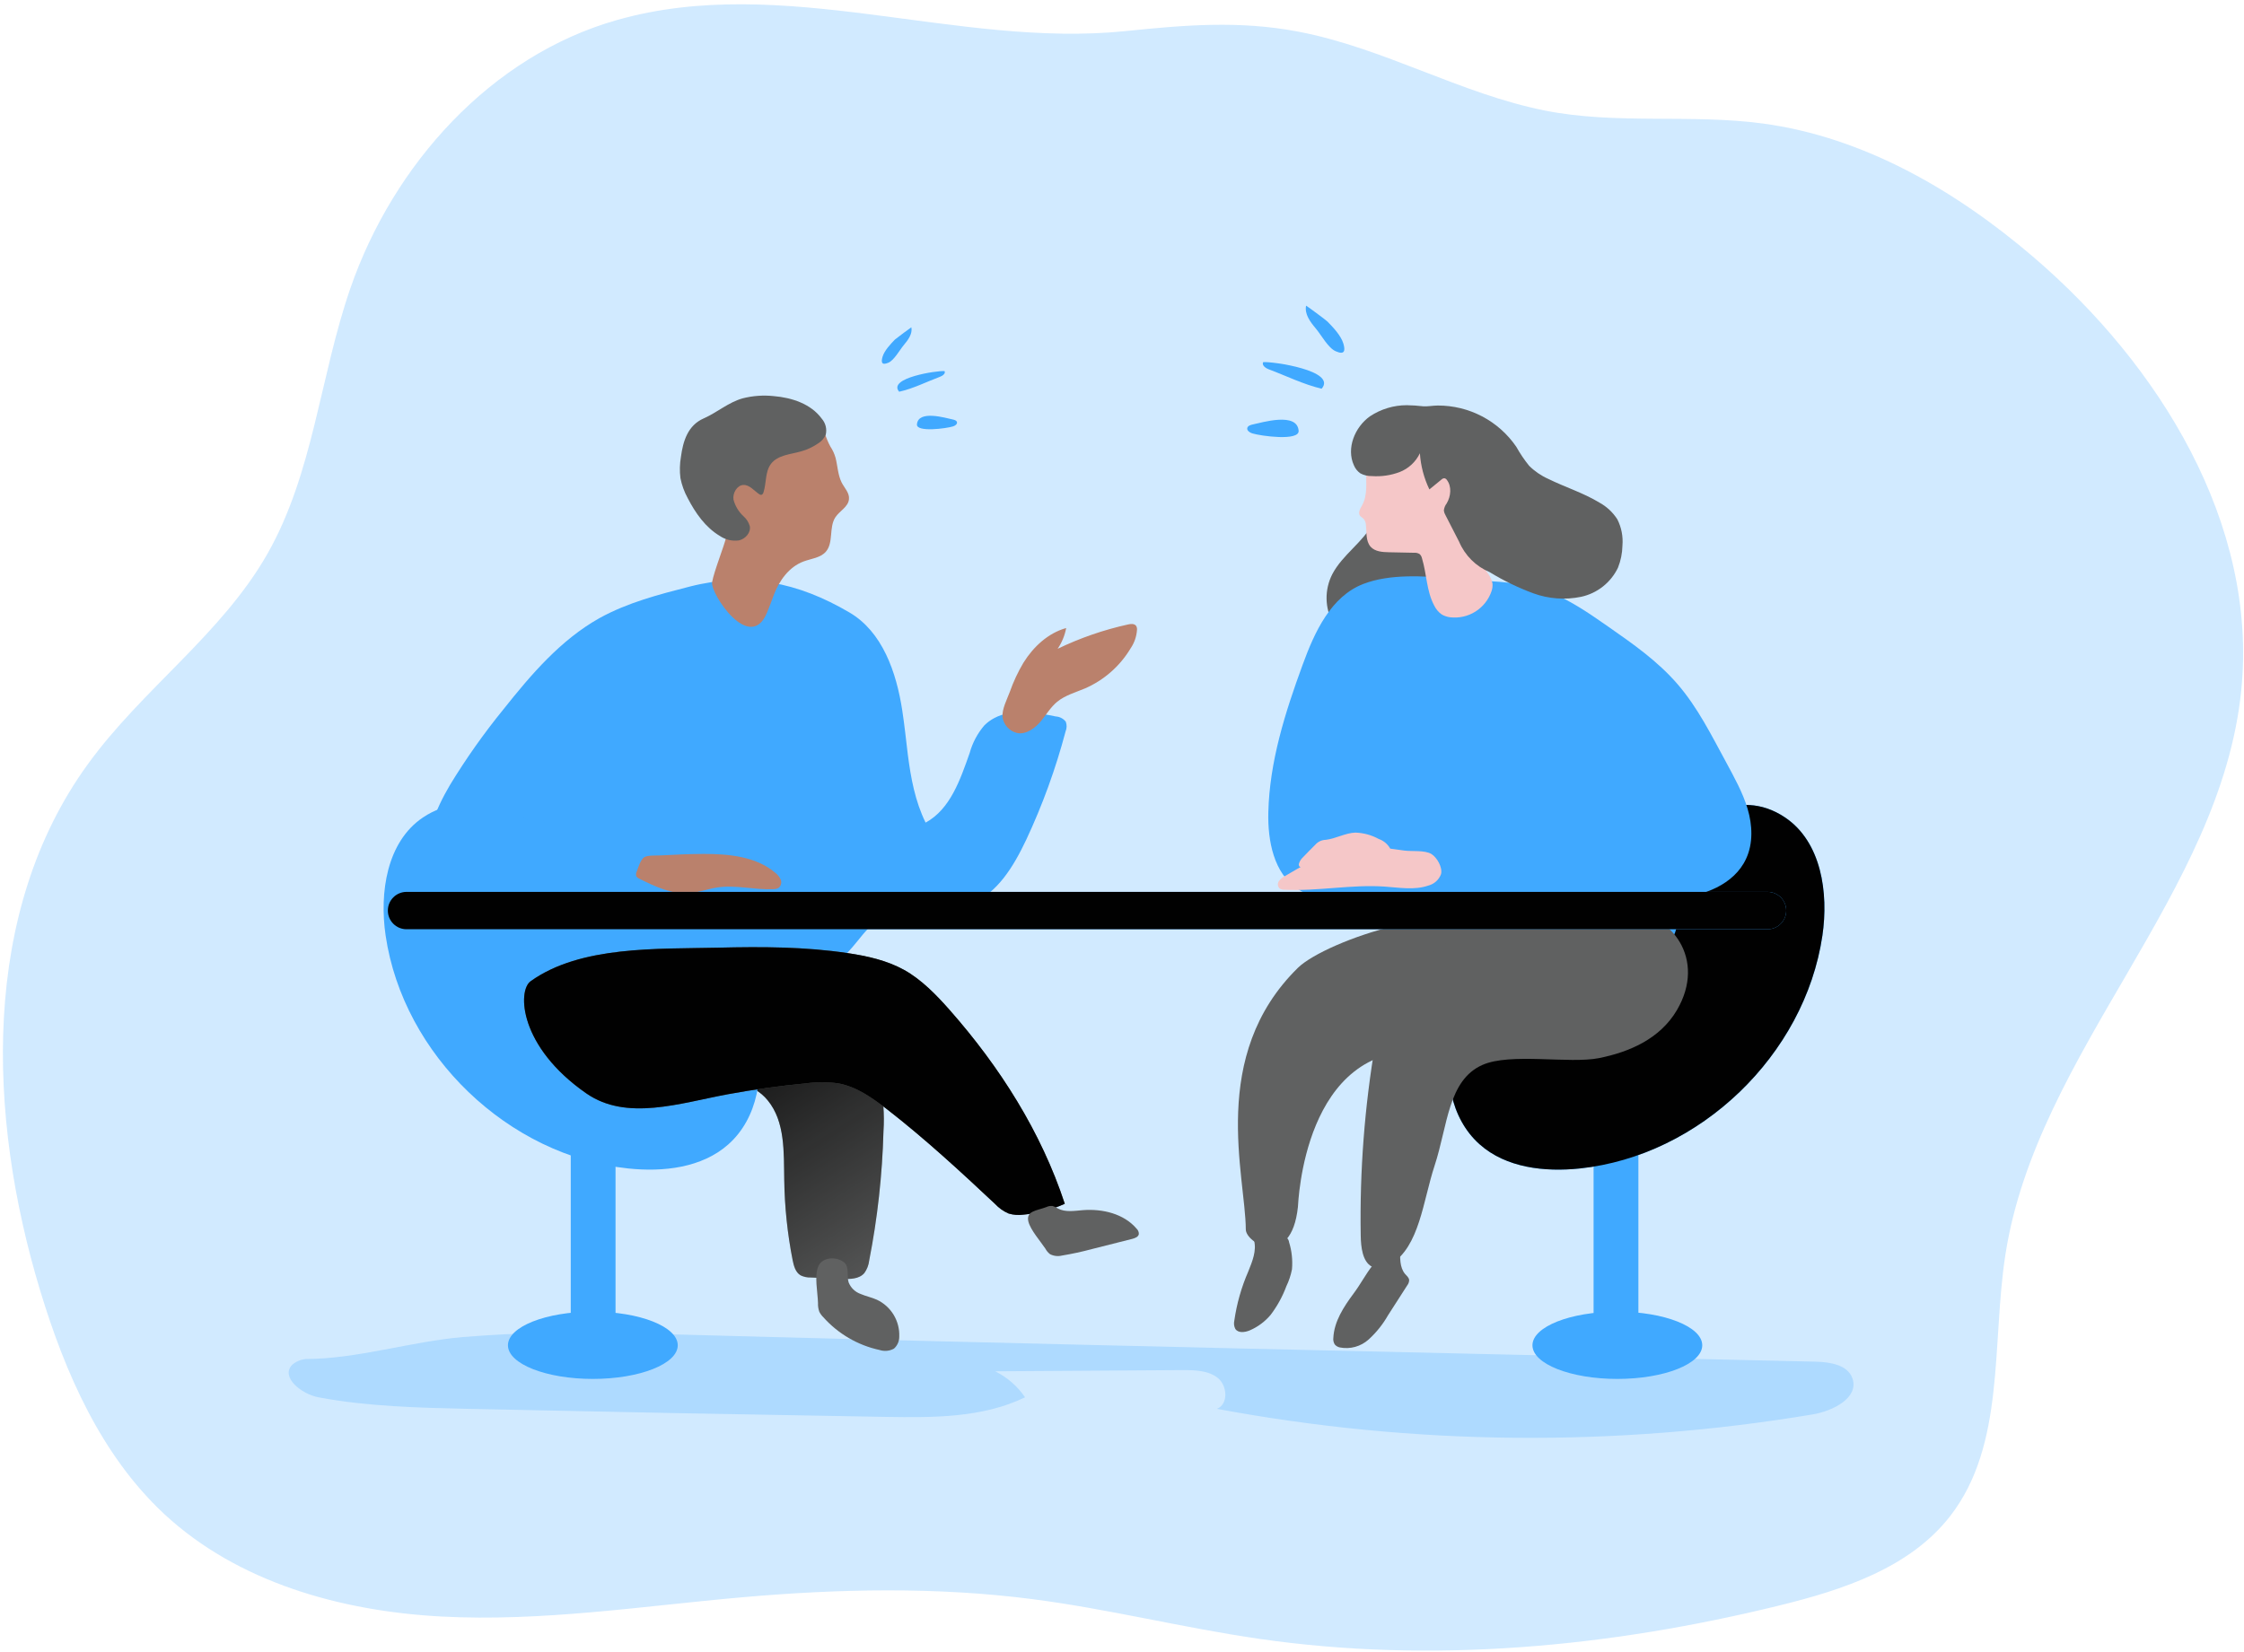 <svg width="436" height="321" viewBox="0 0 436 321" fill="none" xmlns="http://www.w3.org/2000/svg">
<g clip-path="url(#clip0)">
<path opacity="0.24" d="M119.845 3.9C95.366 10.85 76.401 31.982 68.075 56.03C62.156 73.136 60.887 91.982 51.922 107.7C43.043 123.261 27.614 133.964 17.092 148.488C-3.773 177.193 -2.496 216.819 7.801 250.813C12.653 266.843 19.631 282.794 31.883 294.23C46.198 307.545 66.237 313.138 85.747 314.175C105.257 315.213 124.729 312.155 144.161 310.439C162.962 308.785 181.95 308.38 200.666 310.806C215.464 312.724 229.958 316.391 244.71 318.52C278.286 323.372 312.703 320.135 345.656 312.046C358.063 309.004 371.132 304.721 378.951 294.604C389.692 280.712 386.942 261.133 389.653 243.769C395.805 204.331 431.508 173.823 435.472 134.104C438.696 101.842 419.623 70.921 394.972 49.86C379.933 37.005 362.081 26.631 342.486 24.002C328.467 22.122 314.089 24.244 300.226 21.498C283.73 18.222 268.916 9.329 252.241 6.147C240.769 3.963 230.223 4.86 218.751 6.037C185.852 9.423 152.159 -5.289 119.845 3.9Z" fill="#40A9FF"/>
<path opacity="0.24" d="M59.414 264.128C58.442 264.222 57.52 264.611 56.774 265.243C54.438 267.669 58.605 270.961 61.899 271.577C71.502 273.371 81.323 273.598 91.098 273.816C118.098 274.404 145.098 274.924 172.098 275.376C181.296 275.524 190.883 275.587 199.163 271.57C197.693 269.414 195.695 267.673 193.36 266.515L229.771 266.281C232.178 266.281 234.795 266.328 236.648 267.841C238.502 269.354 238.681 272.942 236.438 273.808C274.667 280.946 313.85 281.313 352.206 274.892C356.1 274.237 361.201 271.686 359.932 267.919C359.028 265.236 355.523 264.705 352.696 264.643C275.513 262.825 198.314 261.218 121.138 259.081C110.713 258.768 100.279 259.028 89.883 259.861C79.929 260.719 69.282 264.128 59.414 264.128Z" fill="#40A9FF"/>
<path d="M149.168 213.855C152.572 218.005 152.284 223.933 152.377 229.307C152.448 234.546 152.993 239.768 154.005 244.908C154.231 246.039 154.566 247.295 155.563 247.872C156.177 248.167 156.853 248.309 157.533 248.286L163.624 248.551C165.181 248.621 166.934 248.598 167.939 247.428C168.456 246.714 168.781 245.878 168.881 245.002C170.501 236.721 171.428 228.32 171.654 219.884C171.876 216.565 171.614 213.23 170.875 209.986C170.01 206.78 168.211 203.746 165.423 201.928C162.354 199.97 158.53 199.775 154.901 199.666C151.007 199.549 147.034 199.479 143.35 200.735C140.313 201.772 134.573 205.072 138.779 208.044C142.159 210.462 146.302 210.345 149.168 213.855Z" fill="#606161"/>
<path d="M149.168 213.855C152.572 218.005 152.284 223.933 152.377 229.307C152.448 234.546 152.993 239.768 154.005 244.908C154.231 246.039 154.566 247.295 155.563 247.872C156.177 248.167 156.853 248.309 157.533 248.286L163.624 248.551C165.181 248.621 166.934 248.598 167.939 247.428C168.456 246.714 168.781 245.878 168.881 245.002C170.501 236.721 171.428 228.32 171.654 219.884C171.876 216.565 171.614 213.23 170.875 209.986C170.01 206.78 168.211 203.746 165.423 201.928C162.354 199.97 158.53 199.775 154.901 199.666C151.007 199.549 147.034 199.479 143.35 200.735C140.313 201.772 134.573 205.072 138.779 208.044C142.159 210.462 146.302 210.345 149.168 213.855Z" fill="url(#paint0_linear)"/>
<path d="M158.935 253.246C158.907 253.819 158.992 254.391 159.185 254.931C159.383 255.328 159.647 255.689 159.963 256C162.843 259.23 166.672 261.462 170.898 262.373C171.358 262.524 171.843 262.579 172.324 262.533C172.805 262.487 173.272 262.343 173.694 262.108C174.023 261.814 174.286 261.454 174.463 261.05C174.64 260.646 174.729 260.209 174.723 259.768C174.782 258.278 174.401 256.804 173.628 255.53C172.855 254.257 171.724 253.24 170.377 252.607C169.356 252.147 168.243 251.928 167.214 251.484C166.685 251.296 166.201 250.997 165.798 250.605C165.395 250.213 165.081 249.738 164.878 249.214C164.489 247.911 165.065 246.211 164.013 245.353C162.518 244.143 159.823 244.299 159.021 246.055C158.164 247.895 158.889 251.226 158.935 253.246Z" fill="#606161"/>
<path d="M252.179 188.098C234.779 205.173 242.007 228.551 242.054 238.941C242.054 241.64 250.878 246.686 252.179 234.588C252.256 233.886 253.269 202.809 276.829 204.33C285.731 204.908 296.939 193.262 289.89 182.115C284.516 173.613 257.592 182.809 252.179 188.098Z" fill="#606161"/>
<path d="M252.179 188.098C234.779 205.173 242.007 228.551 242.054 238.941C242.054 241.64 250.878 246.686 252.179 234.588C252.256 233.886 253.269 202.809 276.829 204.33C285.731 204.908 296.939 193.262 289.89 182.115C284.516 173.613 257.592 182.809 252.179 188.098Z" fill="url(#paint1_linear)"/>
<path d="M243.65 241.047C244.188 243.067 243.323 245.158 242.544 247.092C241.207 250.155 240.29 253.385 239.818 256.694C239.699 257.22 239.765 257.771 240.005 258.254C240.558 259.136 241.89 258.964 242.848 258.551C244.412 257.875 245.797 256.841 246.89 255.532C248.171 253.84 249.197 251.968 249.936 249.978C250.439 248.935 250.805 247.831 251.026 246.694C251.181 244.922 250.991 243.136 250.465 241.437C250.426 241.096 250.262 240.782 250.006 240.555C249.766 240.431 249.495 240.379 249.227 240.407C247.934 240.407 246.688 241.016 245.387 241.016L243.65 241.047Z" fill="#606161"/>
<path d="M115.188 267.997C124.298 267.997 131.684 265.07 131.684 261.46C131.684 257.85 124.298 254.924 115.188 254.924C106.077 254.924 98.692 257.85 98.692 261.46C98.692 265.07 106.077 267.997 115.188 267.997Z" fill="#40A9FF"/>
<path d="M115.188 267.997C124.298 267.997 131.684 265.07 131.684 261.46C131.684 257.85 124.298 254.924 115.188 254.924C106.077 254.924 98.692 257.85 98.692 261.46C98.692 265.07 106.077 267.997 115.188 267.997Z" fill="url(#paint2_linear)"/>
<path d="M314.244 267.997C323.355 267.997 330.74 265.07 330.74 261.46C330.74 257.85 323.355 254.924 314.244 254.924C305.134 254.924 297.749 257.85 297.749 261.46C297.749 265.07 305.134 267.997 314.244 267.997Z" fill="#40A9FF"/>
<path d="M314.244 267.997C323.355 267.997 330.74 265.07 330.74 261.46C330.74 257.85 323.355 254.924 314.244 254.924C305.134 254.924 297.749 257.85 297.749 261.46C297.749 265.07 305.134 267.997 314.244 267.997Z" fill="url(#paint3_linear)"/>
<path d="M309.595 212.677H318.334V257.342C318.334 258.498 317.875 259.607 317.059 260.425C316.242 261.243 315.135 261.702 313.98 261.702C312.825 261.702 311.718 261.243 310.902 260.425C310.085 259.607 309.626 258.498 309.626 257.342V212.677H309.595Z" fill="#40A9FF"/>
<path d="M309.595 212.677H318.334V257.342C318.334 258.498 317.875 259.607 317.059 260.425C316.242 261.243 315.135 261.702 313.98 261.702C312.825 261.702 311.718 261.243 310.902 260.425C310.085 259.607 309.626 258.498 309.626 257.342V212.677H309.595Z" fill="url(#paint4_linear)"/>
<path d="M119.596 217.037C119.596 214.629 117.648 212.677 115.246 212.677C112.843 212.677 110.896 214.629 110.896 217.037V257.342C110.896 259.75 112.843 261.702 115.246 261.702C117.648 261.702 119.596 259.75 119.596 257.342V217.037Z" fill="#40A9FF"/>
<path d="M119.596 217.037C119.596 214.629 117.648 212.677 115.246 212.677C112.843 212.677 110.896 214.629 110.896 217.037V257.342C110.896 259.75 112.843 261.702 115.246 261.702C117.648 261.702 119.596 259.75 119.596 257.342V217.037Z" fill="url(#paint5_linear)"/>
<path d="M82.165 158.886C75.155 163.613 73.691 173.464 74.929 181.85C78.356 205.048 98.754 224.635 122.041 227.092C128.888 227.81 136.388 226.975 141.513 222.412C147.245 217.334 148.694 208.605 146.661 201.21C144.628 193.816 139.651 187.583 134.199 182.216C126.679 174.828 118.038 168.678 108.599 163.995C100.382 159.892 91.487 152.614 82.165 158.886Z" fill="#40A9FF"/>
<path d="M82.165 158.886C75.155 163.613 73.691 173.464 74.929 181.85C78.356 205.048 98.754 224.635 122.041 227.092C128.888 227.81 136.388 226.975 141.513 222.412C147.245 217.334 148.694 208.605 146.661 201.21C144.628 193.816 139.651 187.583 134.199 182.216C126.679 174.828 118.038 168.678 108.599 163.995C100.382 159.892 91.487 152.614 82.165 158.886Z" fill="url(#paint6_linear)"/>
<path d="M346.847 158.886C353.857 163.613 355.321 173.464 354.082 181.85C350.656 205.048 330.258 224.635 306.97 227.092C300.124 227.81 292.624 226.975 287.499 222.412C281.767 217.334 280.318 208.605 282.359 201.21C284.399 193.816 289.368 187.583 294.82 182.216C302.342 174.826 310.985 168.676 320.429 163.995C328.638 159.892 337.524 152.614 346.847 158.886Z" fill="#40A9FF"/>
<path d="M346.847 158.886C353.857 163.613 355.321 173.464 354.082 181.85C350.656 205.048 330.258 224.635 306.97 227.092C300.124 227.81 292.624 226.975 287.499 222.412C281.767 217.334 280.318 208.605 282.359 201.21C284.399 193.816 289.368 187.583 294.82 182.216C302.342 174.826 310.985 168.676 320.429 163.995C328.638 159.892 337.524 152.614 346.847 158.886Z" fill="url(#paint7_linear)"/>
<path d="M258.853 111.607C258.1 113.085 257.72 114.726 257.747 116.385C257.774 118.044 258.208 119.672 259.009 121.124C259.783 122.631 261.117 123.774 262.724 124.307C264.163 124.586 265.649 124.5 267.047 124.057C269.998 123.347 272.893 122.419 275.708 121.28C277.359 120.609 279.119 119.72 279.835 118.097C280.42 116.771 280.17 115.242 279.835 113.831C279.103 110.445 278.06 107.036 275.941 104.275C274.671 102.567 272.962 101.235 270.996 100.422C268.62 99.478 267.935 99.642 266.821 101.631C264.78 105.437 260.863 107.778 258.853 111.607Z" fill="#606161"/>
<path d="M207.037 142.154C205.124 149.39 202.564 156.439 199.389 163.215C196.966 168.324 193.82 173.636 188.57 175.695C182.542 178.035 174.995 175.563 169.878 179.432C168.204 180.672 167.02 182.482 165.649 184.05C158.85 192.076 148.032 195.22 137.836 197.677C127.922 200.071 117.181 202.162 107.804 198.137C105.961 197.342 104.215 196.337 102.602 195.142C97.243 191.241 93.123 185.68 89.361 180.079C88.948 179.463 88.536 178.87 88.123 178.246C86.09 175.181 83.979 172.006 83.309 168.418C82.25 162.957 84.595 157.38 87.43 152.559C90.543 147.443 94.001 142.546 97.781 137.903C103.162 131.124 108.934 124.361 116.473 120.133C121.925 117.115 128.015 115.539 134.043 113.994C145.165 111.155 155.072 113.168 165.026 119.026C171.467 122.785 174.17 130.679 175.299 138.035C175.743 140.875 176.023 143.737 176.381 146.616C176.973 151.202 177.799 155.719 179.84 159.876C184.653 157.271 186.584 151.491 188.407 146.335C188.952 144.356 189.929 142.524 191.265 140.968C191.837 140.4 192.49 139.921 193.205 139.548C196.577 137.747 201.157 138.417 205.129 139.244C205.509 139.265 205.881 139.367 206.218 139.545C206.556 139.723 206.851 139.971 207.084 140.274C207.305 140.884 207.289 141.555 207.037 142.154Z" fill="#40A9FF"/>
<path d="M198.641 150.258C196.424 156.618 193.176 162.568 189.03 167.871C187.53 169.976 185.665 171.794 183.523 173.238C180.252 175.329 176.311 175.921 172.471 176.514C168.351 177.107 167.884 175.82 168.219 172.466C168.663 168.106 167.783 163.363 167.526 158.971C167.012 149.712 166.677 140.453 166.809 131.163C170.616 135.883 173.824 141.058 176.358 146.569C176.95 151.155 177.775 155.672 179.816 159.829C184.629 157.224 186.561 151.444 188.383 146.288C188.929 144.31 189.905 142.477 191.242 140.921C191.813 140.353 192.467 139.874 193.181 139.502C193.94 139.322 194.728 139.31 195.492 139.466C196.256 139.622 196.977 139.943 197.605 140.406C200.393 142.567 199.801 146.928 198.641 150.258Z" fill="url(#paint8_linear)"/>
<path d="M165.205 181.031C164.754 181.357 164.202 181.512 163.647 181.468L147.782 182.162C142.813 182.372 137.657 182.63 133.233 184.798C131.917 185.438 130.679 186.265 129.339 186.811C127.695 187.389 126.021 187.876 124.323 188.269C121.255 189.151 110.078 193.948 106.963 194.666C105.536 194.993 104.073 195.14 102.609 195.103C97.251 191.202 93.131 185.641 89.369 180.04C91.705 179.088 94.042 178.184 94.416 178.106C97.575 177.687 100.765 177.548 103.949 177.692C109.12 177.747 114.323 177.825 119.526 177.903C121.073 178.015 122.629 177.841 124.113 177.388C125.771 176.615 127.239 175.486 128.412 174.081C128.693 173.823 128.981 173.464 128.903 173.106C128.805 172.837 128.61 172.615 128.358 172.482C127.126 171.745 126.092 170.72 125.344 169.494C124.861 168.511 125.118 167.248 124.471 166.374C123.622 165.29 120.943 164.595 119.705 164.034L114.198 161.397C113.264 160.989 112.402 160.434 111.644 159.751C109.969 157.965 110.086 155.071 111.106 152.832C112.127 150.594 113.731 148.737 114.946 146.592C115.974 144.736 116.667 142.692 117.695 140.867C118.724 139.041 120.196 137.286 122.205 136.615C124.425 135.835 126.816 136.537 129.059 137.208C136.964 139.548 144.901 141.889 152.806 144.275C156.155 145.25 159.885 146.569 161.435 149.736C162.214 151.343 162.284 153.199 162.386 155.001C162.709 163.004 163.736 170.962 165.454 178.784C165.649 179.556 165.774 180.469 165.205 181.031Z" fill="url(#paint9_linear)"/>
<path d="M163.538 93.799C164.091 94.86 165.096 95.835 164.948 97.029C164.815 98.519 163.125 99.291 162.308 100.539C161.022 102.505 161.996 105.453 160.462 107.224C159.402 108.433 157.619 108.565 156.116 109.127C153.312 110.172 151.396 112.84 150.344 115.648C149.916 116.803 149.496 117.949 149.02 119.088C145.703 127.06 138 115.336 138.358 113.175C138.716 111.015 140.695 106.225 141.17 104.119C141.949 100.835 141.497 97.411 141.668 94.049C141.818 91.133 142.406 88.256 143.413 85.515C143.938 83.864 144.848 82.361 146.069 81.132C147.953 79.431 150.664 78.955 153.203 79.018C155.111 79.064 157.152 79.447 158.483 80.812C159.311 81.805 159.917 82.965 160.259 84.213C160.533 85.095 160.89 85.949 161.326 86.763C161.775 87.437 162.117 88.176 162.339 88.955C162.759 90.578 162.783 92.278 163.538 93.799Z" fill="#BA816C"/>
<path d="M150.313 76.982C153.857 77.278 157.572 78.495 159.66 81.366C160.029 81.785 160.293 82.288 160.429 82.831C160.564 83.374 160.568 83.941 160.438 84.486C160.135 85.187 159.62 85.776 158.966 86.171C157.95 86.874 156.824 87.401 155.633 87.731C153.569 88.316 151.116 88.433 149.815 90.133C148.647 91.654 148.927 93.807 148.359 95.64C148.288 95.882 148.148 96.155 147.899 96.178C147.754 96.179 147.614 96.129 147.502 96.038C146.497 95.359 145.64 94.205 144.433 94.252C143.226 94.299 142.315 95.812 142.517 97.107C142.85 98.365 143.54 99.501 144.503 100.375C145.061 100.878 145.468 101.526 145.679 102.247C145.929 103.519 144.815 104.759 143.553 105.032C142.254 105.208 140.937 104.896 139.854 104.158C137.065 102.497 135.118 99.712 133.623 96.818C132.953 95.599 132.475 94.283 132.205 92.918C132.034 91.556 132.065 90.176 132.299 88.823C132.712 85.703 133.654 82.668 136.723 81.319C139.332 80.172 141.52 78.199 144.293 77.419C146.258 76.917 148.297 76.769 150.313 76.982Z" fill="#606161"/>
<path d="M198.851 128.8C200.798 125.679 203.641 123.043 207.154 122.06C206.887 123.506 206.322 124.879 205.495 126.093C209.855 123.992 214.445 122.406 219.171 121.366C219.709 121.241 220.371 121.179 220.729 121.615C220.877 121.847 220.943 122.122 220.916 122.396C220.833 123.683 220.408 124.924 219.685 125.991C217.615 129.454 214.516 132.181 210.822 133.792C208.976 134.572 206.967 135.118 205.409 136.389C204.155 137.427 203.306 138.854 202.294 140.102C201.281 141.35 199.42 142.887 197.543 142.442C196.823 142.259 196.175 141.863 195.683 141.307C195.19 140.751 194.875 140.06 194.778 139.322C194.684 137.762 195.658 135.914 196.187 134.509C196.884 132.522 197.776 130.61 198.851 128.8Z" fill="#BA816C"/>
<path d="M103.754 159.58C111.724 159.378 119.699 159.664 127.633 160.438C127.745 160.426 127.859 160.439 127.965 160.476C128.072 160.512 128.169 160.572 128.25 160.65C128.332 160.727 128.395 160.822 128.437 160.927C128.478 161.032 128.496 161.144 128.49 161.257C128.762 163.972 128.686 166.712 128.264 169.408C128.205 170.041 128.003 170.652 127.672 171.194C127.148 171.818 126.434 172.251 125.64 172.427C124.209 172.792 122.745 173.009 121.27 173.074C111.075 173.854 100.841 174.712 90.623 174.151C89.271 174.183 87.933 173.877 86.729 173.262C85.905 172.698 85.212 171.964 84.696 171.109C84.008 170.108 83.483 169.005 83.138 167.84C82.864 166.811 82.799 165.737 82.949 164.682C83.099 163.627 83.46 162.613 84.01 161.701C85.292 159.761 87.227 158.347 89.462 157.715C91.674 157.093 93.985 156.902 96.269 157.154C97.42 157.214 98.556 157.44 99.642 157.825C101.682 158.605 103.598 160.29 105.732 159.853" fill="#40A9FF"/>
<path d="M136.715 165.96C141.614 165.96 146.894 166.444 150.633 169.627C151.101 169.978 151.469 170.446 151.7 170.984C151.801 171.253 151.818 171.548 151.747 171.827C151.676 172.106 151.521 172.356 151.303 172.544C150.979 172.732 150.61 172.827 150.236 172.817C146.591 172.981 142.922 171.928 139.332 172.489C137.541 172.762 135.811 173.433 134.005 173.589C130.57 173.878 127.283 172.302 124.199 170.773C123.981 170.688 123.792 170.542 123.654 170.352C123.593 170.196 123.567 170.029 123.578 169.862C123.589 169.694 123.636 169.532 123.716 169.385C124.004 168.605 124.425 167.216 125.056 166.686C125.687 166.155 127.501 166.304 128.428 166.249C131.177 166.101 133.942 165.968 136.715 165.96Z" fill="#BA816C"/>
<path d="M160.836 143.199H157.884C156.43 143.199 155.251 144.379 155.251 145.835V160.289C155.251 161.746 156.43 162.926 157.884 162.926H160.836C162.29 162.926 163.468 161.746 163.468 160.289V145.835C163.468 144.379 162.29 143.199 160.836 143.199Z" fill="#40A9FF"/>
<path d="M103.1 190.703C112.789 183.769 127.696 184.463 139.604 184.182C147.992 183.979 156.427 183.995 164.73 185.243C168.515 185.812 172.331 186.655 175.673 188.511C179.014 190.368 181.903 193.332 184.528 196.312C194.24 207.326 202.294 219.986 206.881 233.956C204.338 235.111 201.617 235.826 198.835 236.07C197.878 236.2 196.904 236.126 195.977 235.852C194.973 235.421 194.071 234.783 193.329 233.98C186.576 227.646 179.754 221.351 172.448 215.664C169.566 213.426 166.482 211.218 162.892 210.555C160.801 210.27 158.682 210.27 156.591 210.555C151.513 211.039 146.458 211.743 141.427 212.669C132.081 214.393 121.808 217.942 113.957 212.529C100.849 203.449 100.506 192.56 103.1 190.703Z" fill="#606161"/>
<path d="M103.1 190.703C112.789 183.769 127.696 184.463 139.604 184.182C147.992 183.979 156.427 183.995 164.73 185.243C168.515 185.812 172.331 186.655 175.673 188.511C179.014 190.368 181.903 193.332 184.528 196.312C194.24 207.326 202.294 219.986 206.881 233.956C204.338 235.111 201.617 235.826 198.835 236.07C197.878 236.2 196.904 236.126 195.977 235.852C194.973 235.421 194.071 234.783 193.329 233.98C186.576 227.646 179.754 221.351 172.448 215.664C169.566 213.426 166.482 211.218 162.892 210.555C160.801 210.27 158.682 210.27 156.591 210.555C151.513 211.039 146.458 211.743 141.427 212.669C132.081 214.393 121.808 217.942 113.957 212.529C100.849 203.449 100.506 192.56 103.1 190.703Z" fill="url(#paint10_linear)"/>
<path d="M264.921 113.479C258.581 115.905 255.411 122.84 253.074 129.26C249.694 138.487 246.672 148.02 246.431 157.84C246.291 163.417 247.482 169.736 252.14 172.793C255.52 175.001 259.843 174.923 263.869 174.759L278.301 174.229C278.533 174.175 278.773 174.172 279.005 174.22C279.238 174.268 279.458 174.366 279.649 174.507C279.841 174.647 279.999 174.828 280.115 175.036C280.23 175.243 280.3 175.474 280.318 175.711C280.91 177.528 288.691 178.581 289.291 180.391C289.704 181.655 282.982 183.753 284.002 184.595C285.023 185.438 286.596 185.656 288.006 185.765C298.224 186.536 308.493 186.314 318.669 185.102C320.74 184.853 322.976 184.478 324.409 182.965C326.418 180.836 325.967 177.458 325.421 174.58C330.951 174.198 336.94 171.935 339.261 166.896C340.656 163.893 340.492 160.36 339.55 157.185C338.607 154.01 336.948 151.077 335.391 148.168C332.54 142.926 329.861 137.512 325.967 132.996C322.072 128.48 317.275 125.141 312.461 121.779C308.668 119.135 304.829 116.459 300.491 114.868C294.478 112.668 288.239 113.097 281.993 112.45C276.627 111.896 269.968 111.529 264.921 113.479Z" fill="#40A9FF"/>
<path d="M328.669 173.082C320.997 174.705 313.092 174.642 305.257 174.502C297.141 174.393 288.987 174.276 280.996 172.879C280.012 172.818 279.086 172.389 278.402 171.678C278.052 171.095 277.856 170.432 277.834 169.751C277.522 167.045 277.335 163.948 279.228 161.998C280.365 160.828 282.024 160.352 283.597 159.923L301.51 155.04C304.268 154.26 307.258 153.386 308.878 151.023C311.994 146.499 308.286 139.416 311.752 135.165C310.737 133.97 309.469 133.018 308.039 132.378C306.609 131.739 305.054 131.427 303.489 131.467C300.21 131.405 296.993 132.247 293.823 133.144L268.48 140.071C266.369 140.648 264.196 141.257 262.467 142.598C260.364 144.229 259.165 146.779 258.518 149.361C257.808 152.24 257.713 155.237 258.239 158.155C258.765 161.073 259.9 163.847 261.571 166.296C263.241 168.744 265.409 170.811 267.932 172.363C270.456 173.914 273.278 174.914 276.214 175.298C278.021 175.524 280.108 175.641 281.222 177.068C281.962 178.004 282.094 179.268 282.639 180.321C284.134 183.176 287.974 183.574 291.206 183.613L310.677 183.831C315.148 183.878 320.024 183.831 323.552 181.085C326.465 178.909 327.329 176.46 328.669 173.082Z" fill="url(#paint11_linear)"/>
<path d="M264.664 98.183C264.305 98.831 263.807 99.626 264.235 100.227C264.414 100.477 264.718 100.609 264.928 100.82C265.212 101.16 265.377 101.585 265.396 102.029C265.559 103.495 265.326 105.149 266.315 106.272C267.179 107.216 268.612 107.31 269.89 107.333L274.789 107.434C275.152 107.404 275.515 107.492 275.824 107.684C276.065 107.908 276.229 108.203 276.292 108.526C277.211 111.561 277.164 114.907 278.667 117.7C278.999 118.396 279.506 118.993 280.139 119.431C280.62 119.706 281.149 119.886 281.697 119.962C283.43 120.182 285.186 119.795 286.665 118.864C288.145 117.934 289.257 116.519 289.812 114.86C289.97 114.391 290.028 113.895 289.984 113.402C289.84 112.7 289.542 112.039 289.111 111.467C287.504 109.191 286.338 106.632 285.677 103.924C285.426 102.291 285.265 100.645 285.194 98.994C285.002 96.994 284.598 95.019 283.987 93.105C283.75 92.246 283.368 91.433 282.857 90.703C282.369 90.112 281.806 89.587 281.183 89.143C278.986 87.419 276.689 85.656 273.979 85.016C271.869 84.611 269.702 84.611 267.592 85.016C266.771 85.043 265.988 85.367 265.388 85.929C264.679 86.771 264.975 87.91 265.209 88.87C265.41 89.707 265.483 90.569 265.427 91.428C265.388 93.682 265.785 96.132 264.664 98.183Z" fill="#F5C7C8"/>
<path d="M266.174 80.913C263.223 83.011 261.548 87.153 263.059 90.437C263.318 91.067 263.754 91.609 264.313 91.998C264.999 92.366 265.77 92.549 266.548 92.528C268.38 92.658 270.218 92.392 271.938 91.748C273.667 91.077 275.077 89.772 275.879 88.097C276.041 90.534 276.667 92.917 277.725 95.118L280.061 93.207C280.137 93.127 280.227 93.064 280.328 93.02C280.428 92.975 280.536 92.951 280.645 92.949C280.745 92.968 280.839 93.008 280.922 93.066C281.005 93.123 281.076 93.198 281.128 93.284C282.094 94.564 281.907 96.444 281.089 97.832C280.776 98.235 280.584 98.72 280.536 99.228C280.576 99.538 280.679 99.835 280.84 100.102L283.504 105.297C284.64 107.963 286.769 110.082 289.439 111.202C292.125 112.845 294.966 114.222 297.92 115.313C300.892 116.398 304.106 116.633 307.204 115.991C308.747 115.657 310.194 114.974 311.434 113.995C312.674 113.017 313.675 111.768 314.362 110.344C314.912 108.968 315.208 107.504 315.234 106.023C315.382 104.268 315.039 102.507 314.245 100.937C313.367 99.564 312.156 98.436 310.724 97.66C307.609 95.773 304.104 94.689 300.841 93.082C299.45 92.464 298.183 91.597 297.102 90.523C296.167 89.367 295.334 88.133 294.61 86.834C292.912 84.353 290.634 82.325 287.975 80.927C285.316 79.53 282.356 78.804 279.352 78.815C278.402 78.815 277.444 79.025 276.517 78.963C275.455 78.838 274.386 78.768 273.316 78.752C270.776 78.755 268.292 79.506 266.174 80.913Z" fill="#606161"/>
<path d="M253.767 59.407C253.44 61.03 254.546 62.528 255.637 63.822C256.727 65.117 258.067 67.652 259.531 68.269C261.283 69.049 261.408 68.128 261.018 66.794C260.559 65.234 259.017 63.604 257.903 62.481C257.553 62.137 253.783 59.361 253.767 59.407Z" fill="#40A9FF"/>
<path d="M245.434 70.383C245.107 70.96 245.87 71.537 246.501 71.771C249.842 73.019 253.324 74.743 256.789 75.546C259.842 72.044 247.256 70.219 245.434 70.383Z" fill="#40A9FF"/>
<path d="M243.393 82.496C242.942 82.59 242.404 82.777 242.334 83.23C242.264 83.682 242.809 84.072 243.284 84.22C244.904 84.735 252.459 85.78 252.319 83.729C252.054 80.016 245.177 82.13 243.393 82.496Z" fill="#40A9FF"/>
<path d="M290.77 177.934C287.055 179.494 273.729 187.294 271.229 190.828C268.893 194.143 267.966 198.488 267.241 202.708C265.128 215.072 264.171 227.607 264.383 240.15C264.422 242.427 264.734 245.15 266.494 246.148C267.662 246.811 269.08 246.421 270.232 245.703C275.824 242.24 276.463 233.449 278.737 226.546C281.3 218.745 281.339 209.939 288.021 206.975C293.473 204.549 304.938 206.803 310.709 205.641C316.48 204.479 322.5 201.959 325.811 196.327C331.629 186.428 324.736 177.396 316.192 177.216C304.33 176.974 301.955 173.332 290.77 177.934Z" fill="#606161"/>
<path d="M290.77 177.934C287.055 179.494 273.729 187.294 271.229 190.828C268.893 194.143 267.966 198.488 267.241 202.708C265.128 215.072 264.171 227.607 264.383 240.15C264.422 242.427 264.734 245.15 266.494 246.148C267.662 246.811 269.08 246.421 270.232 245.703C275.824 242.24 276.463 233.449 278.737 226.546C281.3 218.745 281.339 209.939 288.021 206.975C293.473 204.549 304.938 206.803 310.709 205.641C316.48 204.479 322.5 201.959 325.811 196.327C331.629 186.428 324.736 177.396 316.192 177.216C304.33 176.974 301.955 173.332 290.77 177.934Z" fill="url(#paint12_linear)"/>
<path d="M203.103 242.661C203.325 243.082 203.633 243.452 204.007 243.746C204.726 244.12 205.557 244.217 206.343 244.019C208.295 243.697 210.229 243.278 212.138 242.763L219.989 240.782C220.534 240.641 221.188 240.391 221.274 239.838C221.278 239.644 221.242 239.451 221.167 239.272C221.091 239.093 220.979 238.932 220.838 238.8C218.361 235.883 214.21 234.9 210.393 235.196C208.75 235.329 206.99 235.649 205.533 234.869C205.219 234.653 204.872 234.49 204.505 234.385C204.08 234.346 203.651 234.424 203.267 234.611C201.405 235.313 199.318 235.337 199.809 237.412C200.214 239.042 202.208 241.312 203.103 242.661Z" fill="#606161"/>
<path d="M343.428 173.34H78.987C76.982 173.34 75.357 174.965 75.357 176.971C75.357 178.976 76.982 180.602 78.987 180.602H343.428C345.432 180.602 347.057 178.976 347.057 176.971C347.057 174.965 345.432 173.34 343.428 173.34Z" fill="#40A9FF"/>
<path d="M343.428 173.34H78.987C76.982 173.34 75.357 174.965 75.357 176.971C75.357 178.976 76.982 180.602 78.987 180.602H343.428C345.432 180.602 347.057 178.976 347.057 176.971C347.057 174.965 345.432 173.34 343.428 173.34Z" fill="url(#paint13_linear)"/>
<path d="M260.621 164.868C258.409 165.49 256.29 166.406 254.32 167.591C252.763 168.464 251.205 169.353 249.647 170.274C249.184 170.499 248.783 170.834 248.479 171.249C248.334 171.461 248.267 171.716 248.288 171.972C248.309 172.228 248.418 172.468 248.596 172.653C248.878 172.844 249.214 172.937 249.554 172.918C256.049 173.246 262.553 171.865 269.025 172.31C271.868 172.505 274.812 173.043 277.507 172.115C278.072 171.973 278.594 171.695 279.027 171.305C279.46 170.915 279.791 170.424 279.991 169.876C280.31 168.597 279.212 166.647 278.114 165.976C276.821 165.196 274.376 165.508 272.872 165.313C268.822 164.798 264.656 163.909 260.621 164.868Z" fill="#F5C7C8"/>
<path d="M263.355 161.818C264.942 161.87 266.495 162.295 267.888 163.059C268.805 163.377 269.578 164.014 270.069 164.853C270.169 165.058 270.218 165.285 270.209 165.514C270.201 165.742 270.137 165.965 270.022 166.163C269.809 166.436 269.514 166.633 269.181 166.725C268.113 166.986 267.006 167.042 265.917 166.889C262.398 166.678 258.868 167.084 255.489 168.09C254.676 168.402 253.812 168.561 252.942 168.558C252.844 168.56 252.746 168.541 252.656 168.502C252.566 168.463 252.485 168.405 252.42 168.332C252.38 168.261 252.355 168.183 252.347 168.103C252.339 168.022 252.348 167.941 252.373 167.864C252.525 167.367 252.811 166.921 253.199 166.577C253.978 165.758 254.757 164.97 255.535 164.197C255.791 163.897 256.109 163.654 256.466 163.486C256.823 163.318 257.212 163.228 257.607 163.222C259.593 162.981 261.4 161.881 263.355 161.818Z" fill="#F5C7C8"/>
<path d="M262.958 251.452C261.065 254.003 259.227 256.819 259.064 259.994C259.001 260.447 259.097 260.907 259.336 261.297C259.596 261.6 259.95 261.806 260.341 261.882C261.33 262.074 262.35 262.034 263.321 261.763C264.292 261.492 265.186 260.999 265.933 260.321C267.419 258.968 268.683 257.388 269.679 255.641L273.426 249.807C273.646 249.528 273.774 249.187 273.792 248.832C273.792 248.348 273.356 247.989 273.013 247.615C271.899 246.281 272.055 244.432 272.032 242.833C266.922 243.566 265.824 247.638 262.958 251.452Z" fill="#606161"/>
<path d="M177.075 63.612C177.324 64.868 176.451 66.053 175.626 67.036C174.8 68.019 173.733 70.008 172.627 70.484C171.272 71.069 171.171 70.382 171.475 69.345C171.825 68.144 173.032 66.865 173.881 65.991C174.169 65.734 177.067 63.581 177.075 63.612Z" fill="#40A9FF"/>
<path d="M183.516 72.122C183.773 72.575 183.173 73.019 182.69 73.206C180.096 74.174 177.394 75.546 174.707 76.132C172.37 73.44 182.121 71.997 183.516 72.122Z" fill="#40A9FF"/>
<path d="M185.128 81.529C185.47 81.599 185.907 81.74 185.945 82.091C185.984 82.442 185.579 82.746 185.167 82.871C183.913 83.276 178.048 84.056 178.157 82.489C178.391 79.603 183.741 81.241 185.128 81.529Z" fill="#40A9FF"/>
</g>
<defs>
<linearGradient id="paint0_linear" x1="178.531" y1="252.568" x2="137.1" y2="187.625" gradientUnits="userSpaceOnUse">
<stop stop-color="#010101" stop-opacity="0"/>
<stop offset="0.95" stop-color="#010101"/>
</linearGradient>
<linearGradient id="paint1_linear" x1="16241.5" y1="19179.9" x2="19658.4" y2="19179.9" gradientUnits="userSpaceOnUse">
<stop stop-color="#010101" stop-opacity="0"/>
<stop offset="0.95" stop-color="#010101"/>
</linearGradient>
<linearGradient id="paint2_linear" x1="5024.05" y1="4284.8" x2="5007.84" y2="4782.7" gradientUnits="userSpaceOnUse">
<stop stop-color="#010101" stop-opacity="0"/>
<stop offset="0.95" stop-color="#010101"/>
</linearGradient>
<linearGradient id="paint3_linear" x1="13655.2" y1="4284.8" x2="13639" y2="4782.68" gradientUnits="userSpaceOnUse">
<stop stop-color="#010101" stop-opacity="0"/>
<stop offset="0.95" stop-color="#010101"/>
</linearGradient>
<linearGradient id="paint4_linear" x1="3776.9" y1="15067.8" x2="3874.51" y2="15067.8" gradientUnits="userSpaceOnUse">
<stop stop-color="#010101" stop-opacity="0"/>
<stop offset="0.95" stop-color="#010101"/>
</linearGradient>
<linearGradient id="paint5_linear" x1="1343.29" y1="15067.8" x2="1440.47" y2="15067.8" gradientUnits="userSpaceOnUse">
<stop stop-color="#010101" stop-opacity="0"/>
<stop offset="0.95" stop-color="#010101"/>
</linearGradient>
<linearGradient id="paint6_linear" x1="8288.4" y1="20399.5" x2="13011.8" y2="18592.7" gradientUnits="userSpaceOnUse">
<stop stop-color="#010101" stop-opacity="0"/>
<stop offset="0.95" stop-color="#010101"/>
</linearGradient>
<linearGradient id="paint7_linear" x1="72826.1" y1="20399.5" x2="68102.9" y2="18592.8" gradientUnits="userSpaceOnUse">
<stop stop-color="#010101" stop-opacity="0"/>
<stop offset="0.95" stop-color="#010101"/>
</linearGradient>
<linearGradient id="paint8_linear" x1="7944.71" y1="9400.37" x2="5140.86" y2="24836.6" gradientUnits="userSpaceOnUse">
<stop stop-color="#010101" stop-opacity="0"/>
<stop offset="0.95" stop-color="#010101"/>
</linearGradient>
<linearGradient id="paint9_linear" x1="14782.5" y1="13217.3" x2="7905.77" y2="24714.7" gradientUnits="userSpaceOnUse">
<stop stop-color="#010101" stop-opacity="0"/>
<stop offset="0.95" stop-color="#010101"/>
</linearGradient>
<linearGradient id="paint10_linear" x1="22132.4" y1="17605.7" x2="20988.4" y2="10731.7" gradientUnits="userSpaceOnUse">
<stop stop-color="#010101" stop-opacity="0"/>
<stop offset="0.95" stop-color="#010101"/>
</linearGradient>
<linearGradient id="paint11_linear" x1="26419.5" y1="11253.5" x2="28640.7" y2="21471.3" gradientUnits="userSpaceOnUse">
<stop stop-color="#010101" stop-opacity="0"/>
<stop offset="0.95" stop-color="#010101"/>
</linearGradient>
<linearGradient id="paint12_linear" x1="22118.6" y1="20489.4" x2="26197.4" y2="21964.9" gradientUnits="userSpaceOnUse">
<stop stop-color="#010101" stop-opacity="0"/>
<stop offset="0.95" stop-color="#010101"/>
</linearGradient>
<linearGradient id="paint13_linear" x1="73507.7" y1="1889.9" x2="73507.8" y2="1636.73" gradientUnits="userSpaceOnUse">
<stop stop-color="#010101" stop-opacity="0"/>
<stop offset="0.95" stop-color="#010101"/>
</linearGradient>
<clipPath id="clip0">
<rect width="435.296" height="319.971" fill="white" transform="translate(0.565 0.834)"/>
</clipPath>
</defs>
</svg>

